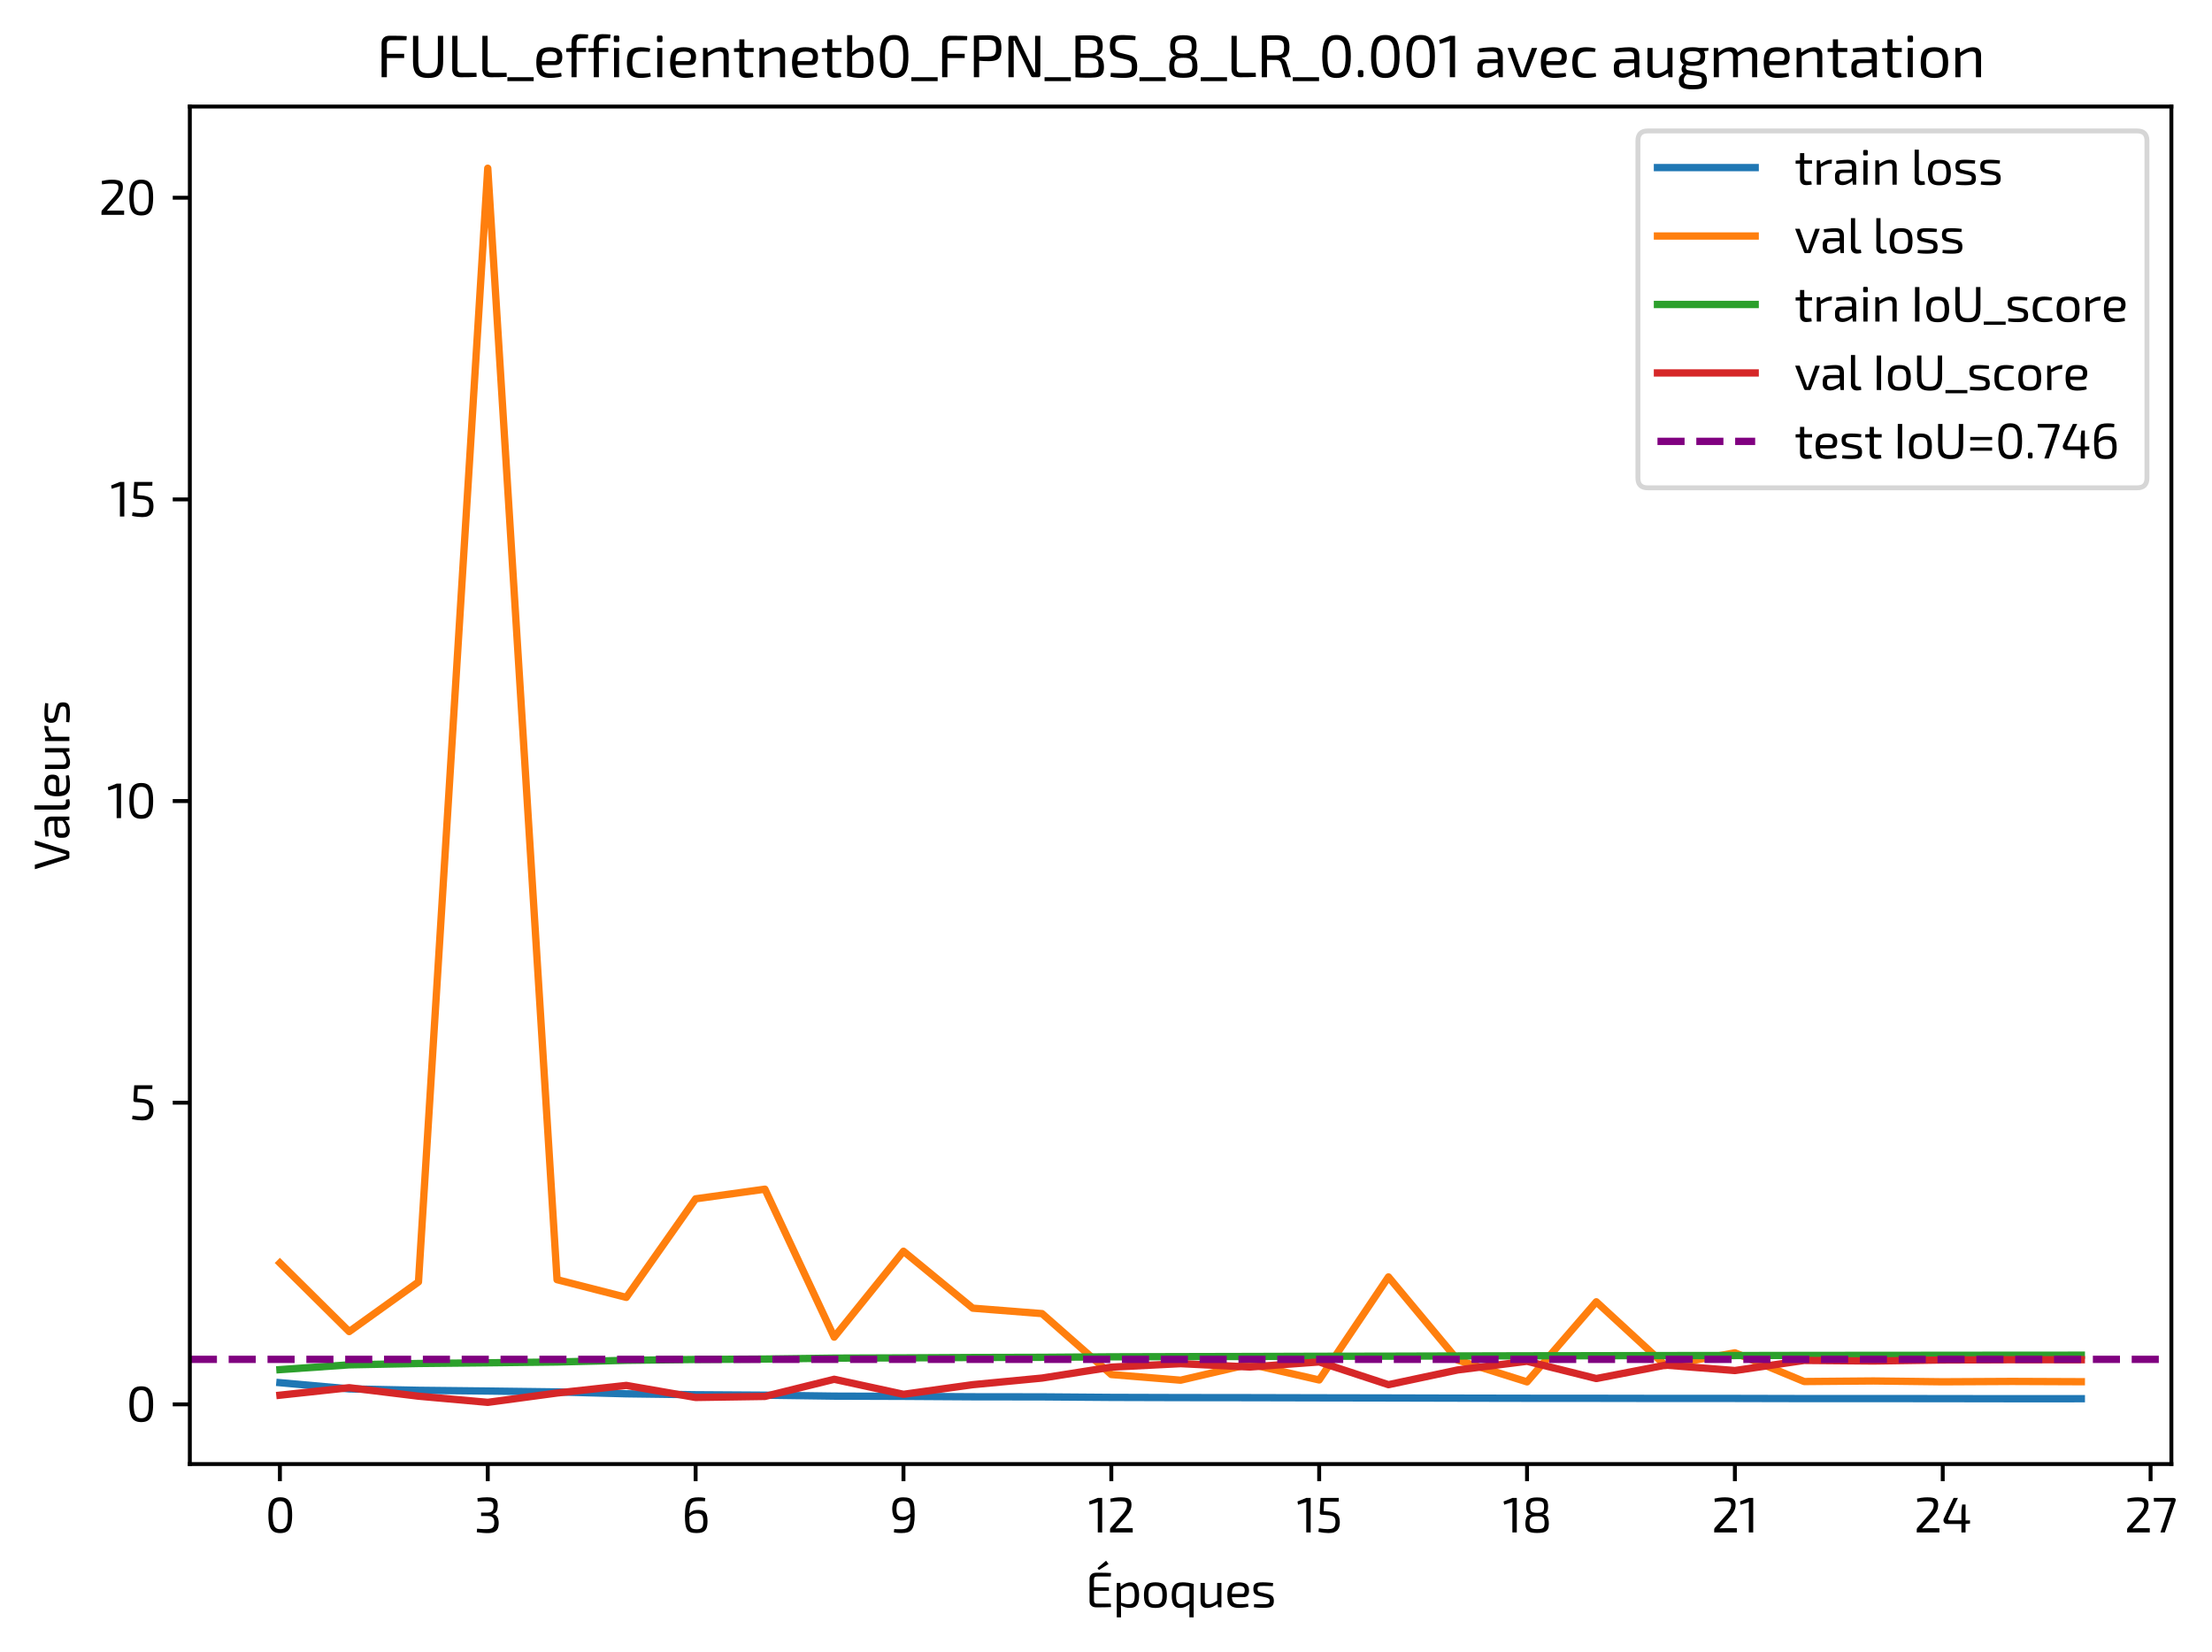 <?xml version="1.0" encoding="utf-8" standalone="no"?>
<!DOCTYPE svg PUBLIC "-//W3C//DTD SVG 1.1//EN"
  "http://www.w3.org/Graphics/SVG/1.1/DTD/svg11.dtd">
<svg xmlns:xlink="http://www.w3.org/1999/xlink" width="452.796pt" height="338.206pt" viewBox="0 0 452.796 338.206" xmlns="http://www.w3.org/2000/svg" version="1.1">
 <defs>
  <style type="text/css">*{stroke-linejoin: round; stroke-linecap: butt}</style>
 </defs>
 <g id="figure_1">
  <g id="patch_1">
   <path d="M 0 338.206 
L 452.796 338.206 
L 452.796 0 
L 0 0 
z
" style="fill: #ffffff"/>
  </g>
  <g id="axes_1">
   <g id="patch_2">
    <path d="M 38.859 299.678 
L 444.48 299.678 
L 444.48 21.804 
L 38.859 21.804 
z
" style="fill: #ffffff"/>
   </g>
   <g id="matplotlib.axis_1">
    <g id="xtick_1">
     <g id="line2d_1">
      <defs>
       <path id="m72178e1931" d="M 0 0 
L 0 3.5 
" style="stroke: #000000; stroke-width: 0.8"/>
      </defs>
      <g>
       <use xlink:href="#m72178e1931" x="57.297" y="299.678" style="stroke: #000000; stroke-width: 0.8"/>
      </g>
     </g>
     <g id="text_1">
      <!-- 0 -->
      <g transform="translate(54.282 313.678) scale(0.1 -0.1)">
       <defs>
        <path id="Exo2-Regular-30" d="M 1926 4499 
Q 2496 4499 2829 4262 
Q 3162 4026 3306 3520 
Q 3450 3014 3450 2208 
Q 3450 1402 3306 896 
Q 3162 390 2829 153 
Q 2496 -83 1926 -83 
Q 1363 -83 1030 153 
Q 698 390 554 896 
Q 410 1402 410 2208 
Q 410 3014 554 3520 
Q 698 4026 1030 4262 
Q 1363 4499 1926 4499 
z
M 1926 4006 
Q 1651 4006 1465 3907 
Q 1280 3808 1168 3597 
Q 1056 3386 1008 3043 
Q 960 2701 960 2208 
Q 960 1722 1008 1376 
Q 1056 1030 1168 819 
Q 1280 608 1465 509 
Q 1651 410 1926 410 
Q 2202 410 2390 509 
Q 2579 608 2691 819 
Q 2803 1030 2851 1376 
Q 2899 1722 2899 2208 
Q 2899 2701 2851 3043 
Q 2803 3386 2691 3597 
Q 2579 3808 2390 3907 
Q 2202 4006 1926 4006 
z
" transform="scale(0.016)"/>
       </defs>
       <use xlink:href="#Exo2-Regular-30"/>
      </g>
     </g>
    </g>
    <g id="xtick_2">
     <g id="line2d_2">
      <g>
       <use xlink:href="#m72178e1931" x="99.844" y="299.678" style="stroke: #000000; stroke-width: 0.8"/>
      </g>
     </g>
     <g id="text_2">
      <!-- 3 -->
      <g transform="translate(97.065 313.678) scale(0.1 -0.1)">
       <defs>
        <path id="Exo2-Regular-33" d="M 1651 4499 
Q 2138 4499 2435 4406 
Q 2733 4314 2873 4090 
Q 3014 3866 3014 3475 
Q 3014 3194 2956 2960 
Q 2899 2726 2761 2569 
Q 2624 2413 2368 2362 
L 2368 2336 
Q 2803 2266 2966 1974 
Q 3130 1683 3136 1229 
Q 3142 781 3008 489 
Q 2874 198 2566 57 
Q 2259 -83 1734 -83 
Q 1382 -83 1027 -48 
Q 672 -13 333 32 
L 371 486 
Q 589 467 790 451 
Q 992 435 1190 428 
Q 1389 422 1594 422 
Q 1952 422 2166 502 
Q 2381 582 2480 774 
Q 2579 966 2579 1286 
Q 2579 1530 2512 1712 
Q 2445 1894 2256 1996 
Q 2067 2099 1702 2099 
L 883 2099 
L 883 2541 
L 1702 2541 
Q 1965 2541 2121 2611 
Q 2278 2682 2355 2794 
Q 2432 2906 2454 3050 
Q 2477 3194 2477 3347 
Q 2470 3629 2387 3766 
Q 2304 3904 2109 3952 
Q 1914 4000 1574 4000 
Q 1261 4000 969 3984 
Q 678 3968 454 3949 
L 410 4384 
Q 736 4442 1040 4470 
Q 1344 4499 1651 4499 
z
" transform="scale(0.016)"/>
       </defs>
       <use xlink:href="#Exo2-Regular-33"/>
      </g>
     </g>
    </g>
    <g id="xtick_3">
     <g id="line2d_3">
      <g>
       <use xlink:href="#m72178e1931" x="142.392" y="299.678" style="stroke: #000000; stroke-width: 0.8"/>
      </g>
     </g>
     <g id="text_3">
      <!-- 6 -->
      <g transform="translate(139.532 313.678) scale(0.1 -0.1)">
       <defs>
        <path id="Exo2-Regular-36" d="M 2138 4493 
Q 2272 4493 2515 4480 
Q 2758 4467 3027 4397 
L 2976 3987 
Q 2835 4000 2716 4006 
Q 2598 4013 2464 4013 
Q 2330 4013 2138 4013 
Q 1811 4013 1587 3942 
Q 1363 3872 1228 3673 
Q 1094 3475 1036 3091 
Q 979 2707 979 2080 
Q 979 1600 1004 1273 
Q 1030 947 1123 758 
Q 1216 570 1405 486 
Q 1594 403 1920 403 
Q 2298 403 2480 521 
Q 2662 640 2716 870 
Q 2771 1101 2771 1427 
Q 2771 1792 2704 2009 
Q 2637 2227 2457 2326 
Q 2278 2426 1952 2426 
Q 1741 2426 1561 2374 
Q 1382 2323 1196 2192 
Q 1011 2061 768 1824 
L 742 2106 
Q 954 2406 1146 2576 
Q 1338 2746 1565 2813 
Q 1792 2880 2099 2880 
Q 2566 2880 2828 2739 
Q 3091 2598 3200 2281 
Q 3309 1965 3309 1427 
Q 3309 1088 3257 809 
Q 3206 531 3059 332 
Q 2912 134 2637 28 
Q 2362 -77 1914 -77 
Q 1446 -77 1152 28 
Q 858 134 701 384 
Q 544 634 483 1053 
Q 422 1472 422 2099 
Q 422 2880 528 3353 
Q 634 3827 845 4073 
Q 1056 4320 1379 4406 
Q 1702 4493 2138 4493 
z
" transform="scale(0.016)"/>
       </defs>
       <use xlink:href="#Exo2-Regular-36"/>
      </g>
     </g>
    </g>
    <g id="xtick_4">
     <g id="line2d_4">
      <g>
       <use xlink:href="#m72178e1931" x="184.94" y="299.678" style="stroke: #000000; stroke-width: 0.8"/>
      </g>
     </g>
     <g id="text_4">
      <!-- 9 -->
      <g transform="translate(182.08 313.678) scale(0.1 -0.1)">
       <defs>
        <path id="Exo2-Regular-39" d="M 1766 4493 
Q 2246 4493 2537 4381 
Q 2829 4269 2976 4013 
Q 3123 3757 3171 3328 
Q 3219 2899 3219 2259 
Q 3219 1517 3123 1056 
Q 3027 595 2825 348 
Q 2624 102 2297 12 
Q 1971 -77 1510 -77 
Q 1363 -77 1110 -64 
Q 858 -51 557 19 
L 608 435 
Q 762 422 883 416 
Q 1005 410 1149 410 
Q 1293 410 1510 410 
Q 1843 410 2067 486 
Q 2291 563 2425 764 
Q 2560 966 2617 1331 
Q 2675 1696 2675 2272 
Q 2675 2778 2652 3114 
Q 2630 3450 2547 3648 
Q 2464 3846 2278 3929 
Q 2093 4013 1760 4013 
Q 1395 4013 1206 3891 
Q 1018 3770 954 3539 
Q 890 3309 890 2976 
Q 890 2656 957 2435 
Q 1024 2214 1203 2099 
Q 1382 1984 1696 1984 
Q 1907 1984 2083 2038 
Q 2259 2093 2444 2224 
Q 2630 2355 2874 2586 
L 2899 2310 
Q 2694 2010 2499 1840 
Q 2304 1670 2080 1603 
Q 1856 1536 1549 1536 
Q 1094 1536 832 1721 
Q 570 1907 461 2233 
Q 352 2560 352 2976 
Q 352 3482 483 3818 
Q 614 4154 924 4323 
Q 1235 4493 1766 4493 
z
" transform="scale(0.016)"/>
       </defs>
       <use xlink:href="#Exo2-Regular-39"/>
      </g>
     </g>
    </g>
    <g id="xtick_5">
     <g id="line2d_5">
      <g>
       <use xlink:href="#m72178e1931" x="227.487" y="299.678" style="stroke: #000000; stroke-width: 0.8"/>
      </g>
     </g>
     <g id="text_5">
      <!-- 12 -->
      <g transform="translate(222.687 313.678) scale(0.1 -0.1)">
       <defs>
        <path id="Exo2-Regular-31" d="M 1830 4416 
L 1830 0 
L 1267 0 
L 1267 3501 
Q 1267 3597 1273 3693 
Q 1280 3789 1299 3885 
L 218 3546 
L 141 3962 
L 1267 4416 
L 1830 4416 
z
" transform="scale(0.016)"/>
        <path id="Exo2-Regular-32" d="M 1734 4493 
Q 2157 4493 2461 4422 
Q 2765 4352 2928 4147 
Q 3091 3942 3091 3539 
Q 3091 3264 3017 3021 
Q 2944 2778 2771 2518 
Q 2598 2259 2304 1933 
L 1037 518 
Q 1203 531 1392 537 
Q 1581 544 1754 544 
L 3251 544 
L 3251 0 
L 352 0 
L 352 352 
Q 352 422 371 483 
Q 390 544 435 595 
L 1715 2042 
Q 2138 2496 2336 2848 
Q 2534 3200 2522 3514 
Q 2515 3731 2416 3830 
Q 2317 3930 2134 3962 
Q 1952 3994 1696 3994 
Q 1491 3994 1305 3987 
Q 1120 3981 912 3958 
Q 704 3936 429 3891 
L 390 4326 
Q 691 4397 918 4432 
Q 1146 4467 1341 4480 
Q 1536 4493 1734 4493 
z
" transform="scale(0.016)"/>
       </defs>
       <use xlink:href="#Exo2-Regular-31"/>
       <use xlink:href="#Exo2-Regular-32" transform="translate(39.8 0)"/>
      </g>
     </g>
    </g>
    <g id="xtick_6">
     <g id="line2d_6">
      <g>
       <use xlink:href="#m72178e1931" x="270.035" y="299.678" style="stroke: #000000; stroke-width: 0.8"/>
      </g>
     </g>
     <g id="text_6">
      <!-- 15 -->
      <g transform="translate(265.365 313.678) scale(0.1 -0.1)">
       <defs>
        <path id="Exo2-Regular-35" d="M 2944 4416 
L 2918 3936 
L 1062 3936 
L 998 2733 
L 1472 2694 
Q 1907 2662 2211 2579 
Q 2515 2496 2707 2336 
Q 2899 2176 2985 1929 
Q 3072 1683 3072 1325 
Q 3072 1056 3017 806 
Q 2963 557 2812 358 
Q 2662 160 2380 41 
Q 2099 -77 1645 -77 
Q 1382 -77 1036 -38 
Q 691 0 333 83 
L 397 538 
Q 698 486 998 454 
Q 1299 422 1517 422 
Q 1939 422 2150 528 
Q 2362 634 2438 835 
Q 2515 1037 2522 1325 
Q 2528 1632 2448 1808 
Q 2368 1984 2192 2070 
Q 2016 2157 1725 2192 
Q 1434 2227 1011 2253 
L 717 2272 
Q 621 2285 560 2352 
Q 499 2419 506 2522 
L 608 4416 
L 2944 4416 
z
" transform="scale(0.016)"/>
       </defs>
       <use xlink:href="#Exo2-Regular-31"/>
       <use xlink:href="#Exo2-Regular-35" transform="translate(39.8 0)"/>
      </g>
     </g>
    </g>
    <g id="xtick_7">
     <g id="line2d_7">
      <g>
       <use xlink:href="#m72178e1931" x="312.583" y="299.678" style="stroke: #000000; stroke-width: 0.8"/>
      </g>
     </g>
     <g id="text_7">
      <!-- 18 -->
      <g transform="translate(307.558 313.678) scale(0.1 -0.1)">
       <defs>
        <path id="Exo2-Regular-38" d="M 1946 4480 
Q 2368 4480 2640 4409 
Q 2912 4339 3069 4198 
Q 3226 4058 3286 3837 
Q 3347 3616 3347 3315 
Q 3347 3027 3283 2809 
Q 3219 2592 3081 2461 
Q 2944 2330 2720 2304 
L 2720 2278 
Q 3002 2253 3158 2102 
Q 3315 1952 3379 1699 
Q 3443 1446 3443 1101 
Q 3443 698 3321 438 
Q 3200 179 2877 57 
Q 2554 -64 1946 -64 
Q 1350 -64 1024 57 
Q 698 179 570 438 
Q 442 698 442 1101 
Q 442 1446 509 1699 
Q 576 1952 736 2102 
Q 896 2253 1171 2278 
L 1171 2304 
Q 947 2330 806 2461 
Q 666 2592 602 2809 
Q 538 3027 538 3315 
Q 538 3616 602 3837 
Q 666 4058 822 4198 
Q 979 4339 1251 4409 
Q 1523 4480 1946 4480 
z
M 1958 2067 
Q 1658 2067 1466 2028 
Q 1274 1990 1165 1897 
Q 1056 1805 1014 1638 
Q 973 1472 973 1216 
Q 973 922 1053 746 
Q 1133 570 1347 496 
Q 1562 422 1952 422 
Q 2342 422 2547 496 
Q 2752 570 2829 746 
Q 2906 922 2906 1216 
Q 2906 1478 2864 1644 
Q 2822 1811 2720 1904 
Q 2618 1997 2432 2032 
Q 2246 2067 1958 2067 
z
M 1952 4026 
Q 1587 4026 1395 3955 
Q 1203 3885 1129 3718 
Q 1056 3552 1056 3264 
Q 1056 2963 1129 2800 
Q 1203 2637 1398 2576 
Q 1594 2515 1958 2515 
Q 2330 2515 2518 2579 
Q 2707 2643 2771 2806 
Q 2835 2970 2835 3264 
Q 2835 3552 2768 3718 
Q 2701 3885 2509 3955 
Q 2317 4026 1952 4026 
z
" transform="scale(0.016)"/>
       </defs>
       <use xlink:href="#Exo2-Regular-31"/>
       <use xlink:href="#Exo2-Regular-38" transform="translate(39.8 0)"/>
      </g>
     </g>
    </g>
    <g id="xtick_8">
     <g id="line2d_8">
      <g>
       <use xlink:href="#m72178e1931" x="355.13" y="299.678" style="stroke: #000000; stroke-width: 0.8"/>
      </g>
     </g>
     <g id="text_8">
      <!-- 21 -->
      <g transform="translate(350.33 313.678) scale(0.1 -0.1)">
       <use xlink:href="#Exo2-Regular-32"/>
       <use xlink:href="#Exo2-Regular-31" transform="translate(56.2 0)"/>
      </g>
     </g>
    </g>
    <g id="xtick_9">
     <g id="line2d_9">
      <g>
       <use xlink:href="#m72178e1931" x="397.678" y="299.678" style="stroke: #000000; stroke-width: 0.8"/>
      </g>
     </g>
     <g id="text_9">
      <!-- 24 -->
      <g transform="translate(391.793 313.678) scale(0.1 -0.1)">
       <defs>
        <path id="Exo2-Regular-34" d="M 2112 4416 
L 877 1805 
Q 819 1677 873 1609 
Q 928 1542 1037 1542 
L 3654 1542 
L 3654 1139 
L 3066 1082 
L 723 1082 
Q 544 1082 422 1184 
Q 301 1286 265 1446 
Q 230 1606 301 1766 
L 1555 4416 
L 2112 4416 
z
M 3085 3571 
L 3085 0 
L 2554 0 
L 2554 2842 
L 2650 3571 
L 3085 3571 
z
" transform="scale(0.016)"/>
       </defs>
       <use xlink:href="#Exo2-Regular-32"/>
       <use xlink:href="#Exo2-Regular-34" transform="translate(56.2 0)"/>
      </g>
     </g>
    </g>
    <g id="xtick_10">
     <g id="line2d_10">
      <g>
       <use xlink:href="#m72178e1931" x="440.226" y="299.678" style="stroke: #000000; stroke-width: 0.8"/>
      </g>
     </g>
     <g id="text_10">
      <!-- 27 -->
      <g transform="translate(434.855 313.678) scale(0.1 -0.1)">
       <defs>
        <path id="Exo2-Regular-37" d="M 2746 4416 
Q 2880 4416 2957 4368 
Q 3034 4320 3056 4233 
Q 3078 4147 3040 4026 
L 1664 0 
L 1101 0 
L 2342 3610 
Q 2374 3699 2406 3779 
Q 2438 3859 2477 3936 
L 275 3936 
L 250 4416 
L 2746 4416 
z
" transform="scale(0.016)"/>
       </defs>
       <use xlink:href="#Exo2-Regular-32"/>
       <use xlink:href="#Exo2-Regular-37" transform="translate(56.2 0)"/>
      </g>
     </g>
    </g>
    <g id="text_11">
     <!-- Époques -->
     <g transform="translate(222.205 328.997) scale(0.1 -0.1)">
      <defs>
       <path id="Exo2-Regular-c9" d="M 1370 4422 
Q 1690 4422 2013 4422 
Q 2336 4422 2653 4412 
Q 2970 4403 3264 4384 
L 3238 3942 
L 1466 3942 
Q 1267 3942 1174 3843 
Q 1082 3744 1082 3520 
L 1082 896 
Q 1082 672 1174 569 
Q 1267 467 1466 467 
L 3238 467 
L 3264 32 
Q 2970 13 2653 6 
Q 2336 0 2013 -3 
Q 1690 -6 1370 -6 
Q 979 -6 752 202 
Q 525 410 518 762 
L 518 3654 
Q 525 4013 752 4217 
Q 979 4422 1370 4422 
z
M 634 2560 
L 2989 2560 
L 2989 2106 
L 634 2106 
L 634 2560 
z
M 2630 5958 
L 2944 5536 
L 1715 4768 
L 1530 5018 
L 2630 5958 
z
" transform="scale(0.016)"/>
       <path id="Exo2-Regular-70" d="M 2285 3194 
Q 2854 3194 3104 2774 
Q 3354 2355 3354 1542 
Q 3354 941 3226 585 
Q 3098 230 2838 76 
Q 2579 -77 2176 -77 
Q 1869 -77 1571 6 
Q 1274 90 992 262 
L 1024 589 
Q 1325 506 1555 451 
Q 1786 397 2042 397 
Q 2317 397 2480 493 
Q 2643 589 2720 838 
Q 2797 1088 2797 1542 
Q 2797 1984 2726 2240 
Q 2656 2496 2505 2608 
Q 2355 2720 2106 2720 
Q 1850 2720 1600 2598 
Q 1350 2477 1018 2227 
L 966 2592 
Q 1139 2778 1356 2912 
Q 1574 3046 1814 3120 
Q 2054 3194 2285 3194 
z
M 947 3117 
L 1005 2470 
L 1043 2387 
L 1043 390 
L 1018 314 
Q 1037 134 1040 -32 
Q 1043 -198 1043 -384 
L 1043 -1286 
L 499 -1286 
L 499 3117 
L 947 3117 
z
" transform="scale(0.016)"/>
       <path id="Exo2-Regular-6f" d="M 1818 3194 
Q 2355 3194 2678 3034 
Q 3002 2874 3142 2512 
Q 3283 2150 3283 1555 
Q 3283 960 3142 598 
Q 3002 237 2678 77 
Q 2355 -83 1818 -83 
Q 1286 -83 963 77 
Q 640 237 496 598 
Q 352 960 352 1555 
Q 352 2150 496 2512 
Q 640 2874 963 3034 
Q 1286 3194 1818 3194 
z
M 1818 2733 
Q 1478 2733 1283 2627 
Q 1088 2522 1005 2266 
Q 922 2010 922 1555 
Q 922 1101 1005 845 
Q 1088 589 1283 483 
Q 1478 378 1818 378 
Q 2157 378 2355 483 
Q 2554 589 2637 845 
Q 2720 1101 2720 1555 
Q 2720 2010 2637 2266 
Q 2554 2522 2355 2627 
Q 2157 2733 1818 2733 
z
" transform="scale(0.016)"/>
       <path id="Exo2-Regular-71" d="M 1754 3194 
Q 1901 3194 2080 3181 
Q 2259 3168 2451 3139 
Q 2643 3110 2825 3068 
Q 3008 3027 3162 2976 
L 2720 2598 
Q 2554 2650 2381 2682 
Q 2208 2714 2048 2726 
Q 1888 2739 1747 2733 
Q 1440 2726 1254 2620 
Q 1069 2515 989 2252 
Q 909 1990 909 1510 
Q 909 941 1049 669 
Q 1190 397 1600 397 
Q 1894 397 2134 521 
Q 2374 646 2682 858 
L 2752 499 
Q 2554 320 2336 189 
Q 2118 58 1891 -12 
Q 1664 -83 1421 -83 
Q 877 -83 614 307 
Q 352 698 352 1549 
Q 352 1952 419 2259 
Q 486 2566 646 2774 
Q 806 2982 1075 3088 
Q 1344 3194 1754 3194 
z
M 2618 2995 
L 3162 2976 
L 3162 -1286 
L 2618 -1286 
L 2611 -218 
Q 2611 -13 2624 150 
Q 2637 314 2675 486 
L 2618 576 
L 2618 2995 
z
" transform="scale(0.016)"/>
       <path id="Exo2-Regular-75" d="M 1024 3117 
L 1024 928 
Q 1018 634 1133 512 
Q 1248 390 1517 390 
Q 1779 390 2038 515 
Q 2298 640 2662 877 
L 2733 499 
Q 2368 211 2025 64 
Q 1683 -83 1331 -83 
Q 480 -83 480 774 
L 480 3117 
L 1024 3117 
z
M 3149 3117 
L 3149 0 
L 2714 0 
L 2662 589 
L 2605 685 
L 2605 3117 
L 3149 3117 
z
" transform="scale(0.016)"/>
       <path id="Exo2-Regular-65" d="M 1779 3194 
Q 2483 3194 2800 2938 
Q 3117 2682 3117 2176 
Q 3123 1760 2944 1526 
Q 2765 1293 2374 1293 
L 557 1293 
L 557 1715 
L 2234 1715 
Q 2445 1715 2509 1859 
Q 2573 2003 2573 2176 
Q 2566 2477 2393 2605 
Q 2221 2733 1805 2733 
Q 1466 2733 1270 2633 
Q 1075 2534 995 2288 
Q 915 2042 915 1600 
Q 915 1101 1014 838 
Q 1114 576 1331 480 
Q 1549 384 1907 384 
Q 2157 384 2454 406 
Q 2752 429 2989 461 
L 3046 96 
Q 2899 38 2684 0 
Q 2470 -38 2243 -57 
Q 2016 -77 1837 -77 
Q 1299 -77 972 86 
Q 646 250 496 611 
Q 346 973 346 1568 
Q 346 2182 496 2537 
Q 646 2893 963 3043 
Q 1280 3194 1779 3194 
z
" transform="scale(0.016)"/>
       <path id="Exo2-Regular-73" d="M 1536 3194 
Q 1741 3194 1971 3181 
Q 2202 3168 2429 3149 
Q 2656 3130 2848 3098 
L 2803 2701 
Q 2509 2714 2211 2723 
Q 1914 2733 1619 2733 
Q 1331 2739 1164 2720 
Q 998 2701 924 2617 
Q 851 2534 851 2336 
Q 851 2093 966 2016 
Q 1082 1939 1306 1888 
L 2214 1683 
Q 2586 1594 2762 1408 
Q 2938 1222 2938 826 
Q 2938 442 2794 250 
Q 2650 58 2355 -6 
Q 2061 -70 1606 -70 
Q 1440 -70 1110 -57 
Q 781 -45 384 19 
L 422 416 
Q 576 410 749 400 
Q 922 390 1110 390 
Q 1299 390 1498 390 
Q 1850 390 2048 422 
Q 2246 454 2329 547 
Q 2413 640 2413 826 
Q 2413 1056 2278 1133 
Q 2144 1210 1920 1261 
L 1024 1466 
Q 768 1530 614 1635 
Q 461 1741 390 1910 
Q 320 2080 320 2336 
Q 320 2701 448 2886 
Q 576 3072 845 3136 
Q 1114 3200 1536 3194 
z
" transform="scale(0.016)"/>
      </defs>
      <use xlink:href="#Exo2-Regular-c9"/>
      <use xlink:href="#Exo2-Regular-70" transform="translate(56 0)"/>
      <use xlink:href="#Exo2-Regular-6f" transform="translate(114 0)"/>
      <use xlink:href="#Exo2-Regular-71" transform="translate(170.8 0)"/>
      <use xlink:href="#Exo2-Regular-75" transform="translate(227.8 0)"/>
      <use xlink:href="#Exo2-Regular-65" transform="translate(284.8 0)"/>
      <use xlink:href="#Exo2-Regular-73" transform="translate(338.5 0)"/>
     </g>
    </g>
   </g>
   <g id="matplotlib.axis_2">
    <g id="ytick_1">
     <g id="line2d_11">
      <defs>
       <path id="m49140fb34e" d="M 0 0 
L -3.5 0 
" style="stroke: #000000; stroke-width: 0.8"/>
      </defs>
      <g>
       <use xlink:href="#m49140fb34e" x="38.859" y="287.459" style="stroke: #000000; stroke-width: 0.8"/>
      </g>
     </g>
     <g id="text_12">
      <!-- 0 -->
      <g transform="translate(25.83 290.959) scale(0.1 -0.1)">
       <use xlink:href="#Exo2-Regular-30"/>
      </g>
     </g>
    </g>
    <g id="ytick_2">
     <g id="line2d_12">
      <g>
       <use xlink:href="#m49140fb34e" x="38.859" y="225.712" style="stroke: #000000; stroke-width: 0.8"/>
      </g>
     </g>
     <g id="text_13">
      <!-- 5 -->
      <g transform="translate(26.5 229.212) scale(0.1 -0.1)">
       <use xlink:href="#Exo2-Regular-35"/>
      </g>
     </g>
    </g>
    <g id="ytick_3">
     <g id="line2d_13">
      <g>
       <use xlink:href="#m49140fb34e" x="38.859" y="163.966" style="stroke: #000000; stroke-width: 0.8"/>
      </g>
     </g>
     <g id="text_14">
      <!-- 10 -->
      <g transform="translate(21.85 167.466) scale(0.1 -0.1)">
       <use xlink:href="#Exo2-Regular-31"/>
       <use xlink:href="#Exo2-Regular-30" transform="translate(39.8 0)"/>
      </g>
     </g>
    </g>
    <g id="ytick_4">
     <g id="line2d_14">
      <g>
       <use xlink:href="#m49140fb34e" x="38.859" y="102.22" style="stroke: #000000; stroke-width: 0.8"/>
      </g>
     </g>
     <g id="text_15">
      <!-- 15 -->
      <g transform="translate(22.52 105.72) scale(0.1 -0.1)">
       <use xlink:href="#Exo2-Regular-31"/>
       <use xlink:href="#Exo2-Regular-35" transform="translate(39.8 0)"/>
      </g>
     </g>
    </g>
    <g id="ytick_5">
     <g id="line2d_15">
      <g>
       <use xlink:href="#m49140fb34e" x="38.859" y="40.473" style="stroke: #000000; stroke-width: 0.8"/>
      </g>
     </g>
     <g id="text_16">
      <!-- 20 -->
      <g transform="translate(20.209 43.973) scale(0.1 -0.1)">
       <use xlink:href="#Exo2-Regular-32"/>
       <use xlink:href="#Exo2-Regular-30" transform="translate(56.2 0)"/>
      </g>
     </g>
    </g>
    <g id="text_17">
     <!-- Valeurs -->
     <g transform="translate(14.2 178.097) rotate(-90) scale(0.1 -0.1)">
      <defs>
       <path id="Exo2-Regular-56" d="M 3789 4416 
L 2451 160 
Q 2426 96 2368 48 
Q 2310 0 2234 0 
L 1664 0 
Q 1581 0 1523 48 
Q 1466 96 1446 160 
L 109 4416 
L 691 4416 
L 1734 915 
Q 1766 794 1801 675 
Q 1837 557 1862 435 
L 2035 435 
Q 2067 557 2099 678 
Q 2131 800 2170 922 
L 3206 4416 
L 3789 4416 
z
" transform="scale(0.016)"/>
       <path id="Exo2-Regular-61" d="M 1971 3194 
Q 2317 3194 2557 3101 
Q 2797 3008 2918 2790 
Q 3040 2573 3040 2195 
L 3040 0 
L 2611 0 
L 2528 678 
L 2490 749 
L 2490 2195 
Q 2490 2483 2358 2608 
Q 2227 2733 1856 2733 
Q 1613 2733 1245 2707 
Q 877 2682 518 2650 
L 467 3053 
Q 685 3091 944 3123 
Q 1203 3155 1472 3174 
Q 1741 3194 1971 3194 
z
M 2784 1920 
L 2778 1510 
L 1286 1504 
Q 1062 1498 972 1386 
Q 883 1274 883 1075 
L 883 877 
Q 883 634 998 522 
Q 1114 410 1370 410 
Q 1549 410 1776 477 
Q 2003 544 2233 685 
Q 2464 826 2656 1043 
L 2656 640 
Q 2586 550 2454 432 
Q 2323 314 2140 202 
Q 1958 90 1737 16 
Q 1517 -58 1261 -58 
Q 986 -58 774 41 
Q 563 141 444 336 
Q 326 531 326 813 
L 326 1152 
Q 326 1517 553 1718 
Q 781 1920 1190 1920 
L 2784 1920 
z
" transform="scale(0.016)"/>
       <path id="Exo2-Regular-6c" d="M 1043 4480 
L 1043 858 
Q 1043 653 1155 547 
Q 1267 442 1472 442 
L 1773 442 
L 1837 26 
Q 1779 0 1673 -19 
Q 1568 -38 1456 -48 
Q 1344 -58 1267 -58 
Q 922 -58 714 147 
Q 506 352 506 736 
L 506 4480 
L 1043 4480 
z
" transform="scale(0.016)"/>
       <path id="Exo2-Regular-72" d="M 922 3117 
L 992 2522 
L 1043 2426 
L 1043 0 
L 499 0 
L 499 3117 
L 922 3117 
z
M 2451 3194 
L 2387 2682 
L 2208 2682 
Q 1933 2682 1657 2570 
Q 1382 2458 986 2253 
L 941 2592 
Q 1286 2874 1635 3034 
Q 1984 3194 2310 3194 
L 2451 3194 
z
" transform="scale(0.016)"/>
      </defs>
      <use xlink:href="#Exo2-Regular-56"/>
      <use xlink:href="#Exo2-Regular-61" transform="translate(60.9 0)"/>
      <use xlink:href="#Exo2-Regular-6c" transform="translate(115.8 0)"/>
      <use xlink:href="#Exo2-Regular-65" transform="translate(145.5 0)"/>
      <use xlink:href="#Exo2-Regular-75" transform="translate(199.2 0)"/>
      <use xlink:href="#Exo2-Regular-72" transform="translate(256.2 0)"/>
      <use xlink:href="#Exo2-Regular-73" transform="translate(296.3 0)"/>
     </g>
    </g>
   </g>
   <g id="line2d_16">
    <path d="M 57.297 283.021 
L 71.479 284.287 
L 85.662 284.58 
L 99.844 284.732 
L 114.027 284.913 
L 128.209 285.297 
L 142.392 285.487 
L 156.575 285.577 
L 170.757 285.774 
L 184.94 285.82 
L 199.122 285.908 
L 213.305 285.926 
L 227.487 286.031 
L 241.67 286.073 
L 255.852 286.089 
L 270.035 286.123 
L 284.218 286.149 
L 298.4 286.184 
L 312.583 286.21 
L 326.765 286.219 
L 340.948 286.242 
L 355.13 286.244 
L 369.313 286.275 
L 383.495 286.273 
L 397.678 286.286 
L 411.861 286.307 
L 426.043 286.304 
" clip-path="url(#pcc58f8efa8)" style="fill: none; stroke: #1f77b4; stroke-width: 1.5; stroke-linecap: square"/>
   </g>
   <g id="line2d_17">
    <path d="M 57.297 258.515 
L 71.479 272.56 
L 85.662 262.395 
L 99.844 34.435 
L 114.027 261.935 
L 128.209 265.56 
L 142.392 245.387 
L 156.575 243.414 
L 170.757 273.699 
L 184.94 256.116 
L 199.122 267.771 
L 213.305 268.883 
L 227.487 281.352 
L 241.67 282.513 
L 255.852 279.211 
L 270.035 282.467 
L 284.218 261.372 
L 298.4 278.398 
L 312.583 282.854 
L 326.765 266.464 
L 340.948 279.512 
L 355.13 276.905 
L 369.313 282.787 
L 383.495 282.669 
L 397.678 282.838 
L 411.861 282.764 
L 426.043 282.823 
" clip-path="url(#pcc58f8efa8)" style="fill: none; stroke: #ff7f0e; stroke-width: 1.5; stroke-linecap: square"/>
   </g>
   <g id="line2d_18">
    <path d="M 57.297 280.35 
L 71.479 279.368 
L 85.662 279.093 
L 99.844 278.951 
L 114.027 278.787 
L 128.209 278.445 
L 142.392 278.269 
L 156.575 278.185 
L 170.757 277.995 
L 184.94 277.943 
L 199.122 277.865 
L 213.305 277.828 
L 227.487 277.727 
L 241.67 277.69 
L 255.852 277.658 
L 270.035 277.616 
L 284.218 277.594 
L 298.4 277.553 
L 312.583 277.519 
L 326.765 277.501 
L 340.948 277.469 
L 355.13 277.466 
L 369.313 277.439 
L 383.495 277.428 
L 397.678 277.417 
L 411.861 277.402 
L 426.043 277.395 
" clip-path="url(#pcc58f8efa8)" style="fill: none; stroke: #2ca02c; stroke-width: 1.5; stroke-linecap: square"/>
   </g>
   <g id="line2d_19">
    <path d="M 57.297 285.582 
L 71.479 284.05 
L 85.662 285.784 
L 99.844 287.048 
L 114.027 285.136 
L 128.209 283.581 
L 142.392 286.046 
L 156.575 285.836 
L 170.757 282.325 
L 184.94 285.4 
L 199.122 283.429 
L 213.305 282.076 
L 227.487 279.842 
L 241.67 279.127 
L 255.852 279.814 
L 270.035 278.776 
L 284.218 283.431 
L 298.4 280.415 
L 312.583 278.639 
L 326.765 282.173 
L 340.948 279.424 
L 355.13 280.537 
L 369.313 278.466 
L 383.495 278.586 
L 397.678 278.374 
L 411.861 278.319 
L 426.043 278.313 
" clip-path="url(#pcc58f8efa8)" style="fill: none; stroke: #d62728; stroke-width: 1.5; stroke-linecap: square"/>
   </g>
   <g id="line2d_20">
    <path d="M 38.859 278.247 
L 444.48 278.247 
" clip-path="url(#pcc58f8efa8)" style="fill: none; stroke-dasharray: 5.55,2.4; stroke-dashoffset: 0; stroke: #800080; stroke-width: 1.5"/>
   </g>
   <g id="patch_3">
    <path d="M 38.859 299.678 
L 38.859 21.804 
" style="fill: none; stroke: #000000; stroke-width: 0.8; stroke-linejoin: miter; stroke-linecap: square"/>
   </g>
   <g id="patch_4">
    <path d="M 444.48 299.678 
L 444.48 21.804 
" style="fill: none; stroke: #000000; stroke-width: 0.8; stroke-linejoin: miter; stroke-linecap: square"/>
   </g>
   <g id="patch_5">
    <path d="M 38.859 299.678 
L 444.48 299.678 
" style="fill: none; stroke: #000000; stroke-width: 0.8; stroke-linejoin: miter; stroke-linecap: square"/>
   </g>
   <g id="patch_6">
    <path d="M 38.859 21.804 
L 444.48 21.804 
" style="fill: none; stroke: #000000; stroke-width: 0.8; stroke-linejoin: miter; stroke-linecap: square"/>
   </g>
   <g id="text_18">
    <!-- FULL_efficientnetb0_FPN_BS_8_LR_0.001 avec augmentation -->
    <g transform="translate(77.068 15.804) scale(0.12 -0.12)">
     <defs>
      <path id="Exo2-Regular-46" d="M 1395 4422 
Q 1702 4422 2016 4419 
Q 2330 4416 2637 4409 
Q 2944 4403 3226 4378 
L 3194 3942 
L 1536 3942 
Q 1312 3942 1209 3843 
Q 1107 3744 1107 3520 
L 1107 0 
L 544 0 
L 544 3629 
Q 544 4006 774 4214 
Q 1005 4422 1395 4422 
z
M 653 2496 
L 2950 2496 
L 2950 2042 
L 653 2042 
L 653 2496 
z
" transform="scale(0.016)"/>
      <path id="Exo2-Regular-55" d="M 3738 4416 
L 3738 1690 
Q 3738 1050 3584 659 
Q 3430 269 3084 93 
Q 2739 -83 2157 -83 
Q 1562 -83 1203 93 
Q 845 269 685 659 
Q 525 1050 525 1690 
L 525 4416 
L 1088 4416 
L 1088 1690 
Q 1088 1216 1187 937 
Q 1286 659 1516 540 
Q 1747 422 2131 422 
Q 2515 422 2742 540 
Q 2970 659 3072 937 
Q 3174 1216 3174 1690 
L 3174 4416 
L 3738 4416 
z
" transform="scale(0.016)"/>
      <path id="Exo2-Regular-4c" d="M 1101 4416 
L 1101 896 
Q 1101 678 1206 576 
Q 1312 474 1530 474 
L 3123 474 
L 3149 38 
Q 2733 6 2301 0 
Q 1869 -6 1440 -6 
Q 954 -6 749 230 
Q 544 467 544 826 
L 544 4416 
L 1101 4416 
z
" transform="scale(0.016)"/>
      <path id="Exo2-Regular-5f" d="M 2803 0 
L 2803 -416 
L 0 -416 
L 0 0 
L 2803 0 
z
" transform="scale(0.016)"/>
      <path id="Exo2-Regular-66" d="M 1651 4589 
Q 1754 4589 1914 4585 
Q 2074 4582 2240 4572 
Q 2406 4563 2528 4544 
L 2483 4141 
L 1843 4141 
Q 1536 4141 1411 4019 
Q 1286 3898 1286 3616 
L 1286 0 
L 742 0 
L 742 3674 
Q 742 3968 832 4169 
Q 922 4371 1120 4480 
Q 1318 4589 1651 4589 
z
M 2285 3117 
L 2285 2688 
L 179 2688 
L 179 3085 
L 774 3117 
L 2285 3117 
z
" transform="scale(0.016)"/>
      <path id="Exo2-Regular-69" d="M 1062 3117 
L 1062 0 
L 525 0 
L 525 3117 
L 1062 3117 
z
M 922 4442 
Q 1088 4442 1088 4275 
L 1088 3910 
Q 1088 3744 922 3744 
L 666 3744 
Q 499 3744 499 3910 
L 499 4275 
Q 499 4442 666 4442 
L 922 4442 
z
" transform="scale(0.016)"/>
      <path id="Exo2-Regular-63" d="M 1830 3194 
Q 1971 3194 2144 3181 
Q 2317 3168 2499 3136 
Q 2682 3104 2835 3046 
L 2765 2694 
Q 2554 2714 2320 2723 
Q 2086 2733 1920 2733 
Q 1549 2733 1331 2630 
Q 1114 2528 1018 2272 
Q 922 2016 922 1562 
Q 922 1107 1018 848 
Q 1114 589 1331 486 
Q 1549 384 1920 384 
Q 2016 384 2169 390 
Q 2323 397 2499 409 
Q 2675 422 2835 448 
L 2893 83 
Q 2656 0 2377 -38 
Q 2099 -77 1824 -77 
Q 1286 -77 960 83 
Q 634 243 490 601 
Q 346 960 346 1562 
Q 346 2163 493 2521 
Q 640 2880 966 3037 
Q 1293 3194 1830 3194 
z
" transform="scale(0.016)"/>
      <path id="Exo2-Regular-6e" d="M 2394 3194 
Q 3238 3194 3238 2336 
L 3238 0 
L 2694 0 
L 2694 2182 
Q 2694 2496 2592 2614 
Q 2490 2733 2246 2733 
Q 1958 2733 1670 2592 
Q 1382 2451 986 2208 
L 960 2598 
Q 1325 2880 1683 3037 
Q 2042 3194 2394 3194 
z
M 960 3117 
L 1005 2522 
L 1043 2426 
L 1043 0 
L 499 0 
L 499 3117 
L 960 3117 
z
" transform="scale(0.016)"/>
      <path id="Exo2-Regular-74" d="M 1280 4038 
L 1280 858 
Q 1280 634 1376 538 
Q 1472 442 1702 442 
L 2176 442 
L 2240 26 
Q 2138 0 2003 -19 
Q 1869 -38 1741 -48 
Q 1613 -58 1536 -58 
Q 1146 -58 941 160 
Q 736 378 736 787 
L 736 4038 
L 1280 4038 
z
M 2272 3117 
L 2272 2688 
L 173 2688 
L 173 3085 
L 787 3117 
L 2272 3117 
z
" transform="scale(0.016)"/>
      <path id="Exo2-Regular-62" d="M 2176 3194 
Q 2752 3194 3027 2819 
Q 3302 2445 3302 1568 
Q 3302 1165 3235 857 
Q 3168 550 3011 342 
Q 2854 134 2588 28 
Q 2323 -77 1920 -77 
Q 1760 -77 1574 -64 
Q 1389 -51 1197 -22 
Q 1005 6 822 48 
Q 640 90 486 147 
L 922 518 
Q 1094 467 1264 435 
Q 1434 403 1597 393 
Q 1760 384 1907 384 
Q 2208 390 2390 499 
Q 2573 608 2656 867 
Q 2739 1126 2739 1568 
Q 2739 1997 2675 2249 
Q 2611 2502 2448 2611 
Q 2285 2720 1984 2720 
Q 1728 2720 1497 2582 
Q 1267 2445 966 2208 
L 928 2573 
Q 1120 2778 1321 2915 
Q 1523 3053 1740 3123 
Q 1958 3194 2176 3194 
z
M 1030 4480 
L 1030 3315 
Q 1030 3117 1020 2950 
Q 1011 2784 973 2611 
L 1024 2522 
L 1030 122 
L 486 147 
L 486 4480 
L 1030 4480 
z
" transform="scale(0.016)"/>
      <path id="Exo2-Regular-50" d="M 2074 4474 
Q 2605 4474 2915 4352 
Q 3226 4230 3360 3932 
Q 3494 3635 3494 3091 
Q 3494 2547 3363 2246 
Q 3232 1946 2934 1827 
Q 2637 1709 2138 1709 
Q 1869 1709 1622 1721 
Q 1376 1734 1171 1756 
Q 966 1779 822 1804 
Q 678 1830 621 1850 
L 640 2195 
Q 979 2195 1344 2195 
Q 1709 2195 2067 2195 
Q 2387 2202 2576 2275 
Q 2765 2349 2845 2544 
Q 2925 2739 2925 3091 
Q 2925 3450 2845 3642 
Q 2765 3834 2576 3910 
Q 2387 3987 2067 3987 
Q 1542 3987 1161 3980 
Q 781 3974 646 3962 
L 557 4416 
Q 800 4442 1011 4454 
Q 1222 4467 1472 4470 
Q 1722 4474 2074 4474 
z
M 1120 4416 
L 1120 0 
L 557 0 
L 557 4416 
L 1120 4416 
z
" transform="scale(0.016)"/>
      <path id="Exo2-Regular-4e" d="M 3955 4416 
L 3955 224 
Q 3955 0 3738 0 
L 3187 0 
Q 3091 0 3033 45 
Q 2976 90 2938 179 
L 1446 3309 
Q 1389 3437 1312 3597 
Q 1235 3757 1197 3891 
L 1094 3891 
Q 1107 3750 1113 3603 
Q 1120 3456 1120 3309 
L 1120 0 
L 557 0 
L 557 4192 
Q 557 4416 781 4416 
L 1312 4416 
Q 1408 4416 1465 4371 
Q 1523 4326 1562 4237 
L 3008 1184 
Q 3078 1050 3158 880 
Q 3238 710 3309 544 
L 3418 544 
Q 3411 717 3404 883 
Q 3398 1050 3398 1216 
L 3398 4416 
L 3955 4416 
z
" transform="scale(0.016)"/>
      <path id="Exo2-Regular-42" d="M 1990 4467 
Q 2534 4467 2854 4368 
Q 3174 4269 3318 4019 
Q 3462 3770 3462 3315 
Q 3462 2842 3286 2592 
Q 3110 2342 2714 2304 
L 2714 2278 
Q 3206 2234 3401 1933 
Q 3597 1632 3597 1101 
Q 3597 646 3456 396 
Q 3315 147 3004 48 
Q 2694 -51 2189 -51 
Q 1811 -51 1539 -48 
Q 1267 -45 1036 -32 
Q 806 -19 557 0 
L 646 448 
Q 787 442 1180 435 
Q 1574 429 2099 429 
Q 2451 429 2652 489 
Q 2854 550 2940 716 
Q 3027 883 3027 1197 
Q 3027 1542 2937 1728 
Q 2848 1914 2637 1990 
Q 2426 2067 2061 2074 
L 640 2074 
L 640 2502 
L 2054 2502 
Q 2374 2509 2563 2569 
Q 2752 2630 2835 2793 
Q 2918 2957 2918 3251 
Q 2918 3552 2828 3712 
Q 2739 3872 2531 3929 
Q 2323 3987 1965 3987 
Q 1651 3987 1401 3987 
Q 1152 3987 963 3984 
Q 774 3981 646 3968 
L 557 4416 
Q 781 4442 982 4451 
Q 1184 4461 1424 4464 
Q 1664 4467 1990 4467 
z
M 1107 4416 
L 1107 0 
L 557 0 
L 557 4416 
L 1107 4416 
z
" transform="scale(0.016)"/>
      <path id="Exo2-Regular-53" d="M 1786 4493 
Q 2099 4486 2432 4460 
Q 2765 4435 3098 4365 
L 3059 3955 
Q 2784 3968 2451 3977 
Q 2118 3987 1811 3987 
Q 1574 3987 1404 3971 
Q 1235 3955 1126 3894 
Q 1018 3834 970 3696 
Q 922 3558 922 3315 
Q 922 2950 1053 2806 
Q 1184 2662 1478 2592 
L 2374 2368 
Q 2886 2246 3075 1942 
Q 3264 1638 3264 1126 
Q 3264 742 3177 505 
Q 3091 269 2912 144 
Q 2733 19 2451 -29 
Q 2170 -77 1786 -77 
Q 1568 -77 1219 -57 
Q 870 -38 416 45 
L 454 461 
Q 832 448 1062 438 
Q 1293 429 1459 429 
Q 1626 429 1805 429 
Q 2144 429 2339 480 
Q 2534 531 2614 684 
Q 2694 838 2694 1139 
Q 2694 1395 2636 1536 
Q 2579 1677 2454 1750 
Q 2330 1824 2138 1869 
L 1222 2099 
Q 742 2221 547 2521 
Q 352 2822 352 3328 
Q 352 3712 438 3945 
Q 525 4179 701 4297 
Q 877 4416 1145 4454 
Q 1414 4493 1786 4493 
z
" transform="scale(0.016)"/>
      <path id="Exo2-Regular-52" d="M 2080 4474 
Q 2592 4474 2905 4362 
Q 3219 4250 3363 3974 
Q 3507 3699 3507 3200 
Q 3507 2842 3424 2602 
Q 3341 2362 3165 2230 
Q 2989 2099 2694 2061 
L 2694 2029 
Q 2803 2003 2908 1923 
Q 3014 1843 3104 1712 
Q 3194 1581 3238 1395 
L 3667 0 
L 3066 0 
L 2675 1382 
Q 2592 1632 2451 1737 
Q 2310 1843 2086 1843 
Q 1696 1843 1408 1846 
Q 1120 1850 928 1856 
Q 736 1862 621 1862 
L 640 2330 
L 2067 2330 
Q 2394 2336 2582 2406 
Q 2771 2477 2854 2659 
Q 2938 2842 2938 3168 
Q 2938 3494 2854 3670 
Q 2771 3846 2582 3916 
Q 2394 3987 2067 3987 
Q 1542 3987 1161 3980 
Q 781 3974 646 3974 
L 557 4416 
Q 800 4442 1011 4454 
Q 1222 4467 1475 4470 
Q 1728 4474 2080 4474 
z
M 1114 4416 
L 1114 0 
L 557 0 
L 557 4416 
L 1114 4416 
z
" transform="scale(0.016)"/>
      <path id="Exo2-Regular-2e" d="M 819 755 
Q 934 755 979 710 
Q 1024 666 1024 550 
L 1024 205 
Q 1024 90 979 45 
Q 934 0 819 0 
L 640 0 
Q 531 0 483 45 
Q 435 90 435 205 
L 435 550 
Q 435 666 483 710 
Q 531 755 640 755 
L 819 755 
z
" transform="scale(0.016)"/>
      <path id="Exo2-Regular-20" transform="scale(0.016)"/>
      <path id="Exo2-Regular-76" d="M 3270 3117 
L 2131 134 
Q 2106 70 2058 35 
Q 2010 0 1939 0 
L 1446 0 
Q 1382 0 1331 35 
Q 1280 70 1254 134 
L 115 3117 
L 698 3117 
L 1466 934 
Q 1517 800 1561 659 
Q 1606 518 1651 390 
L 1734 390 
Q 1786 525 1834 662 
Q 1882 800 1926 934 
L 2694 3117 
L 3270 3117 
z
" transform="scale(0.016)"/>
      <path id="Exo2-Regular-67" d="M 1734 3194 
Q 2234 3194 2525 3091 
Q 2816 2989 2941 2771 
Q 3066 2554 3066 2202 
Q 3066 1862 2941 1641 
Q 2816 1421 2521 1315 
Q 2227 1210 1728 1210 
Q 1229 1210 937 1315 
Q 646 1421 521 1638 
Q 397 1856 397 2195 
Q 397 2547 521 2768 
Q 646 2989 940 3091 
Q 1235 3194 1734 3194 
z
M 1728 2778 
Q 1261 2778 1078 2646 
Q 896 2515 896 2202 
Q 896 1894 1078 1760 
Q 1261 1626 1728 1626 
Q 2202 1626 2381 1760 
Q 2560 1894 2560 2202 
Q 2560 2515 2381 2646 
Q 2202 2778 1728 2778 
z
M 3430 3117 
L 3398 2816 
L 2605 2752 
L 2381 3117 
L 3430 3117 
z
M 851 1414 
L 1165 1370 
Q 1056 1274 1017 1136 
Q 979 998 1040 883 
Q 1101 768 1299 736 
L 2464 550 
Q 2906 486 3078 275 
Q 3251 64 3251 -326 
Q 3251 -691 3113 -902 
Q 2976 -1114 2649 -1203 
Q 2323 -1293 1766 -1293 
Q 1344 -1293 1056 -1245 
Q 768 -1197 592 -1085 
Q 416 -973 339 -793 
Q 262 -614 262 -346 
Q 262 -141 323 -3 
Q 384 134 515 243 
Q 646 352 858 454 
L 1242 666 
L 1491 576 
L 1178 339 
Q 1050 243 963 150 
Q 877 58 835 -48 
Q 794 -154 794 -301 
Q 794 -518 877 -633 
Q 960 -749 1171 -790 
Q 1382 -832 1760 -832 
Q 2138 -832 2346 -787 
Q 2554 -742 2637 -627 
Q 2720 -512 2720 -301 
Q 2720 -141 2678 -57 
Q 2637 26 2521 70 
Q 2406 115 2182 147 
L 1062 301 
Q 864 326 745 428 
Q 627 531 582 672 
Q 538 813 557 957 
Q 576 1101 653 1225 
Q 730 1350 851 1414 
z
" transform="scale(0.016)"/>
      <path id="Exo2-Regular-6d" d="M 4294 3194 
Q 4698 3194 4912 2976 
Q 5126 2758 5126 2336 
L 5126 0 
L 4589 0 
L 4589 2182 
Q 4582 2470 4473 2601 
Q 4365 2733 4102 2733 
Q 3936 2733 3785 2678 
Q 3635 2624 3456 2509 
Q 3277 2394 3021 2208 
L 2989 2592 
Q 3328 2893 3648 3043 
Q 3968 3194 4294 3194 
z
M 947 3117 
L 986 2522 
L 1043 2426 
L 1043 0 
L 499 0 
L 499 3117 
L 947 3117 
z
M 2253 3194 
Q 2650 3194 2861 2979 
Q 3072 2765 3078 2336 
L 3078 0 
L 2554 0 
L 2554 2182 
Q 2554 2483 2432 2608 
Q 2310 2733 2067 2733 
Q 1907 2733 1756 2681 
Q 1606 2630 1424 2515 
Q 1242 2400 979 2208 
L 941 2592 
Q 1280 2893 1600 3043 
Q 1920 3194 2253 3194 
z
" transform="scale(0.016)"/>
     </defs>
     <use xlink:href="#Exo2-Regular-46"/>
     <use xlink:href="#Exo2-Regular-55" transform="translate(53.9 0)"/>
     <use xlink:href="#Exo2-Regular-4c" transform="translate(120.5 0)"/>
     <use xlink:href="#Exo2-Regular-4c" transform="translate(171.9 0)"/>
     <use xlink:href="#Exo2-Regular-5f" transform="translate(223.3 0)"/>
     <use xlink:href="#Exo2-Regular-65" transform="translate(267.1 0)"/>
     <use xlink:href="#Exo2-Regular-66" transform="translate(320.8 0)"/>
     <use xlink:href="#Exo2-Regular-66" transform="translate(358.8 0)"/>
     <use xlink:href="#Exo2-Regular-69" transform="translate(396.8 0)"/>
     <use xlink:href="#Exo2-Regular-63" transform="translate(421.6 0)"/>
     <use xlink:href="#Exo2-Regular-69" transform="translate(470.5 0)"/>
     <use xlink:href="#Exo2-Regular-65" transform="translate(495.3 0)"/>
     <use xlink:href="#Exo2-Regular-6e" transform="translate(549 0)"/>
     <use xlink:href="#Exo2-Regular-74" transform="translate(607.1 0)"/>
     <use xlink:href="#Exo2-Regular-6e" transform="translate(645.2 0)"/>
     <use xlink:href="#Exo2-Regular-65" transform="translate(703.3 0)"/>
     <use xlink:href="#Exo2-Regular-74" transform="translate(757 0)"/>
     <use xlink:href="#Exo2-Regular-62" transform="translate(795.1 0)"/>
     <use xlink:href="#Exo2-Regular-30" transform="translate(852.1 0)"/>
     <use xlink:href="#Exo2-Regular-5f" transform="translate(912.4 0)"/>
     <use xlink:href="#Exo2-Regular-46" transform="translate(956.2 0)"/>
     <use xlink:href="#Exo2-Regular-50" transform="translate(1010.1 0)"/>
     <use xlink:href="#Exo2-Regular-4e" transform="translate(1069.1 0)"/>
     <use xlink:href="#Exo2-Regular-5f" transform="translate(1139.6 0)"/>
     <use xlink:href="#Exo2-Regular-42" transform="translate(1183.4 0)"/>
     <use xlink:href="#Exo2-Regular-53" transform="translate(1245.4 0)"/>
     <use xlink:href="#Exo2-Regular-5f" transform="translate(1301.5 0)"/>
     <use xlink:href="#Exo2-Regular-38" transform="translate(1345.3 0)"/>
     <use xlink:href="#Exo2-Regular-5f" transform="translate(1406 0)"/>
     <use xlink:href="#Exo2-Regular-4c" transform="translate(1449.8 0)"/>
     <use xlink:href="#Exo2-Regular-52" transform="translate(1501.2 0)"/>
     <use xlink:href="#Exo2-Regular-5f" transform="translate(1563 0)"/>
     <use xlink:href="#Exo2-Regular-30" transform="translate(1606.8 0)"/>
     <use xlink:href="#Exo2-Regular-2e" transform="translate(1667.1 0)"/>
     <use xlink:href="#Exo2-Regular-30" transform="translate(1690 0)"/>
     <use xlink:href="#Exo2-Regular-30" transform="translate(1750.3 0)"/>
     <use xlink:href="#Exo2-Regular-31" transform="translate(1810.6 0)"/>
     <use xlink:href="#Exo2-Regular-20" transform="translate(1850.4 0)"/>
     <use xlink:href="#Exo2-Regular-61" transform="translate(1872.7 0)"/>
     <use xlink:href="#Exo2-Regular-76" transform="translate(1927.6 0)"/>
     <use xlink:href="#Exo2-Regular-65" transform="translate(1980.6 0)"/>
     <use xlink:href="#Exo2-Regular-63" transform="translate(2034.3 0)"/>
     <use xlink:href="#Exo2-Regular-20" transform="translate(2083.2 0)"/>
     <use xlink:href="#Exo2-Regular-61" transform="translate(2105.5 0)"/>
     <use xlink:href="#Exo2-Regular-75" transform="translate(2160.4 0)"/>
     <use xlink:href="#Exo2-Regular-67" transform="translate(2217.4 0)"/>
     <use xlink:href="#Exo2-Regular-6d" transform="translate(2273.2 0)"/>
     <use xlink:href="#Exo2-Regular-65" transform="translate(2360.8 0)"/>
     <use xlink:href="#Exo2-Regular-6e" transform="translate(2414.5 0)"/>
     <use xlink:href="#Exo2-Regular-74" transform="translate(2472.6 0)"/>
     <use xlink:href="#Exo2-Regular-61" transform="translate(2510.7 0)"/>
     <use xlink:href="#Exo2-Regular-74" transform="translate(2565.6 0)"/>
     <use xlink:href="#Exo2-Regular-69" transform="translate(2603.699 0)"/>
     <use xlink:href="#Exo2-Regular-6f" transform="translate(2628.499 0)"/>
     <use xlink:href="#Exo2-Regular-6e" transform="translate(2685.299 0)"/>
    </g>
   </g>
   <g id="legend_1">
    <g id="patch_7">
     <path d="M 337.284 99.851 
L 437.48 99.851 
Q 439.48 99.851 439.48 97.851 
L 439.48 28.804 
Q 439.48 26.804 437.48 26.804 
L 337.284 26.804 
Q 335.284 26.804 335.284 28.804 
L 335.284 97.851 
Q 335.284 99.851 337.284 99.851 
z
" style="fill: #ffffff; opacity: 0.8; stroke: #cccccc; stroke-linejoin: miter"/>
    </g>
    <g id="line2d_21">
     <path d="M 339.284 34.304 
L 349.284 34.304 
L 359.284 34.304 
" style="fill: none; stroke: #1f77b4; stroke-width: 1.5; stroke-linecap: square"/>
    </g>
    <g id="text_19">
     <!-- train loss -->
     <g transform="translate(367.284 37.804) scale(0.1 -0.1)">
      <use xlink:href="#Exo2-Regular-74"/>
      <use xlink:href="#Exo2-Regular-72" transform="translate(38.1 0)"/>
      <use xlink:href="#Exo2-Regular-61" transform="translate(78.2 0)"/>
      <use xlink:href="#Exo2-Regular-69" transform="translate(133.1 0)"/>
      <use xlink:href="#Exo2-Regular-6e" transform="translate(157.9 0)"/>
      <use xlink:href="#Exo2-Regular-20" transform="translate(216 0)"/>
      <use xlink:href="#Exo2-Regular-6c" transform="translate(238.3 0)"/>
      <use xlink:href="#Exo2-Regular-6f" transform="translate(268 0)"/>
      <use xlink:href="#Exo2-Regular-73" transform="translate(324.8 0)"/>
      <use xlink:href="#Exo2-Regular-73" transform="translate(375.6 0)"/>
     </g>
    </g>
    <g id="line2d_22">
     <path d="M 339.284 48.314 
L 349.284 48.314 
L 359.284 48.314 
" style="fill: none; stroke: #ff7f0e; stroke-width: 1.5; stroke-linecap: square"/>
    </g>
    <g id="text_20">
     <!-- val loss -->
     <g transform="translate(367.284 51.814) scale(0.1 -0.1)">
      <use xlink:href="#Exo2-Regular-76"/>
      <use xlink:href="#Exo2-Regular-61" transform="translate(53 0)"/>
      <use xlink:href="#Exo2-Regular-6c" transform="translate(107.9 0)"/>
      <use xlink:href="#Exo2-Regular-20" transform="translate(137.6 0)"/>
      <use xlink:href="#Exo2-Regular-6c" transform="translate(159.9 0)"/>
      <use xlink:href="#Exo2-Regular-6f" transform="translate(189.6 0)"/>
      <use xlink:href="#Exo2-Regular-73" transform="translate(246.4 0)"/>
      <use xlink:href="#Exo2-Regular-73" transform="translate(297.2 0)"/>
     </g>
    </g>
    <g id="line2d_23">
     <path d="M 339.284 62.323 
L 349.284 62.323 
L 359.284 62.323 
" style="fill: none; stroke: #2ca02c; stroke-width: 1.5; stroke-linecap: square"/>
    </g>
    <g id="text_21">
     <!-- train IoU_score -->
     <g transform="translate(367.284 65.823) scale(0.1 -0.1)">
      <defs>
       <path id="Exo2-Regular-49" d="M 1120 4416 
L 1120 0 
L 557 0 
L 557 4416 
L 1120 4416 
z
" transform="scale(0.016)"/>
      </defs>
      <use xlink:href="#Exo2-Regular-74"/>
      <use xlink:href="#Exo2-Regular-72" transform="translate(38.1 0)"/>
      <use xlink:href="#Exo2-Regular-61" transform="translate(78.2 0)"/>
      <use xlink:href="#Exo2-Regular-69" transform="translate(133.1 0)"/>
      <use xlink:href="#Exo2-Regular-6e" transform="translate(157.9 0)"/>
      <use xlink:href="#Exo2-Regular-20" transform="translate(216 0)"/>
      <use xlink:href="#Exo2-Regular-49" transform="translate(238.3 0)"/>
      <use xlink:href="#Exo2-Regular-6f" transform="translate(264.5 0)"/>
      <use xlink:href="#Exo2-Regular-55" transform="translate(321.3 0)"/>
      <use xlink:href="#Exo2-Regular-5f" transform="translate(387.9 0)"/>
      <use xlink:href="#Exo2-Regular-73" transform="translate(431.7 0)"/>
      <use xlink:href="#Exo2-Regular-63" transform="translate(482.5 0)"/>
      <use xlink:href="#Exo2-Regular-6f" transform="translate(531.4 0)"/>
      <use xlink:href="#Exo2-Regular-72" transform="translate(588.2 0)"/>
      <use xlink:href="#Exo2-Regular-65" transform="translate(628.3 0)"/>
     </g>
    </g>
    <g id="line2d_24">
     <path d="M 339.284 76.332 
L 349.284 76.332 
L 359.284 76.332 
" style="fill: none; stroke: #d62728; stroke-width: 1.5; stroke-linecap: square"/>
    </g>
    <g id="text_22">
     <!-- val IoU_score -->
     <g transform="translate(367.284 79.832) scale(0.1 -0.1)">
      <use xlink:href="#Exo2-Regular-76"/>
      <use xlink:href="#Exo2-Regular-61" transform="translate(53 0)"/>
      <use xlink:href="#Exo2-Regular-6c" transform="translate(107.9 0)"/>
      <use xlink:href="#Exo2-Regular-20" transform="translate(137.6 0)"/>
      <use xlink:href="#Exo2-Regular-49" transform="translate(159.9 0)"/>
      <use xlink:href="#Exo2-Regular-6f" transform="translate(186.1 0)"/>
      <use xlink:href="#Exo2-Regular-55" transform="translate(242.9 0)"/>
      <use xlink:href="#Exo2-Regular-5f" transform="translate(309.5 0)"/>
      <use xlink:href="#Exo2-Regular-73" transform="translate(353.3 0)"/>
      <use xlink:href="#Exo2-Regular-63" transform="translate(404.1 0)"/>
      <use xlink:href="#Exo2-Regular-6f" transform="translate(453 0)"/>
      <use xlink:href="#Exo2-Regular-72" transform="translate(509.8 0)"/>
      <use xlink:href="#Exo2-Regular-65" transform="translate(549.9 0)"/>
     </g>
    </g>
    <g id="line2d_25">
     <path d="M 339.284 90.342 
L 349.284 90.342 
L 359.284 90.342 
" style="fill: none; stroke-dasharray: 5.55,2.4; stroke-dashoffset: 0; stroke: #800080; stroke-width: 1.5"/>
    </g>
    <g id="text_23">
     <!-- test IoU=0.746 -->
     <g transform="translate(367.284 93.842) scale(0.1 -0.1)">
      <defs>
       <path id="Exo2-Regular-3d" d="M 3277 2752 
L 3277 2349 
L 474 2349 
L 474 2752 
L 3277 2752 
z
M 3277 1402 
L 3277 992 
L 474 992 
L 474 1402 
L 3277 1402 
z
" transform="scale(0.016)"/>
      </defs>
      <use xlink:href="#Exo2-Regular-74"/>
      <use xlink:href="#Exo2-Regular-65" transform="translate(38.1 0)"/>
      <use xlink:href="#Exo2-Regular-73" transform="translate(91.8 0)"/>
      <use xlink:href="#Exo2-Regular-74" transform="translate(142.6 0)"/>
      <use xlink:href="#Exo2-Regular-20" transform="translate(180.7 0)"/>
      <use xlink:href="#Exo2-Regular-49" transform="translate(203 0)"/>
      <use xlink:href="#Exo2-Regular-6f" transform="translate(229.2 0)"/>
      <use xlink:href="#Exo2-Regular-55" transform="translate(286 0)"/>
      <use xlink:href="#Exo2-Regular-3d" transform="translate(352.6 0)"/>
      <use xlink:href="#Exo2-Regular-30" transform="translate(411.1 0)"/>
      <use xlink:href="#Exo2-Regular-2e" transform="translate(471.4 0)"/>
      <use xlink:href="#Exo2-Regular-37" transform="translate(494.3 0)"/>
      <use xlink:href="#Exo2-Regular-34" transform="translate(545.5 0)"/>
      <use xlink:href="#Exo2-Regular-36" transform="translate(607 0)"/>
     </g>
    </g>
   </g>
  </g>
 </g>
 <defs>
  <clipPath id="pcc58f8efa8">
   <rect x="38.859" y="21.804" width="405.621" height="277.874"/>
  </clipPath>
 </defs>
</svg>
